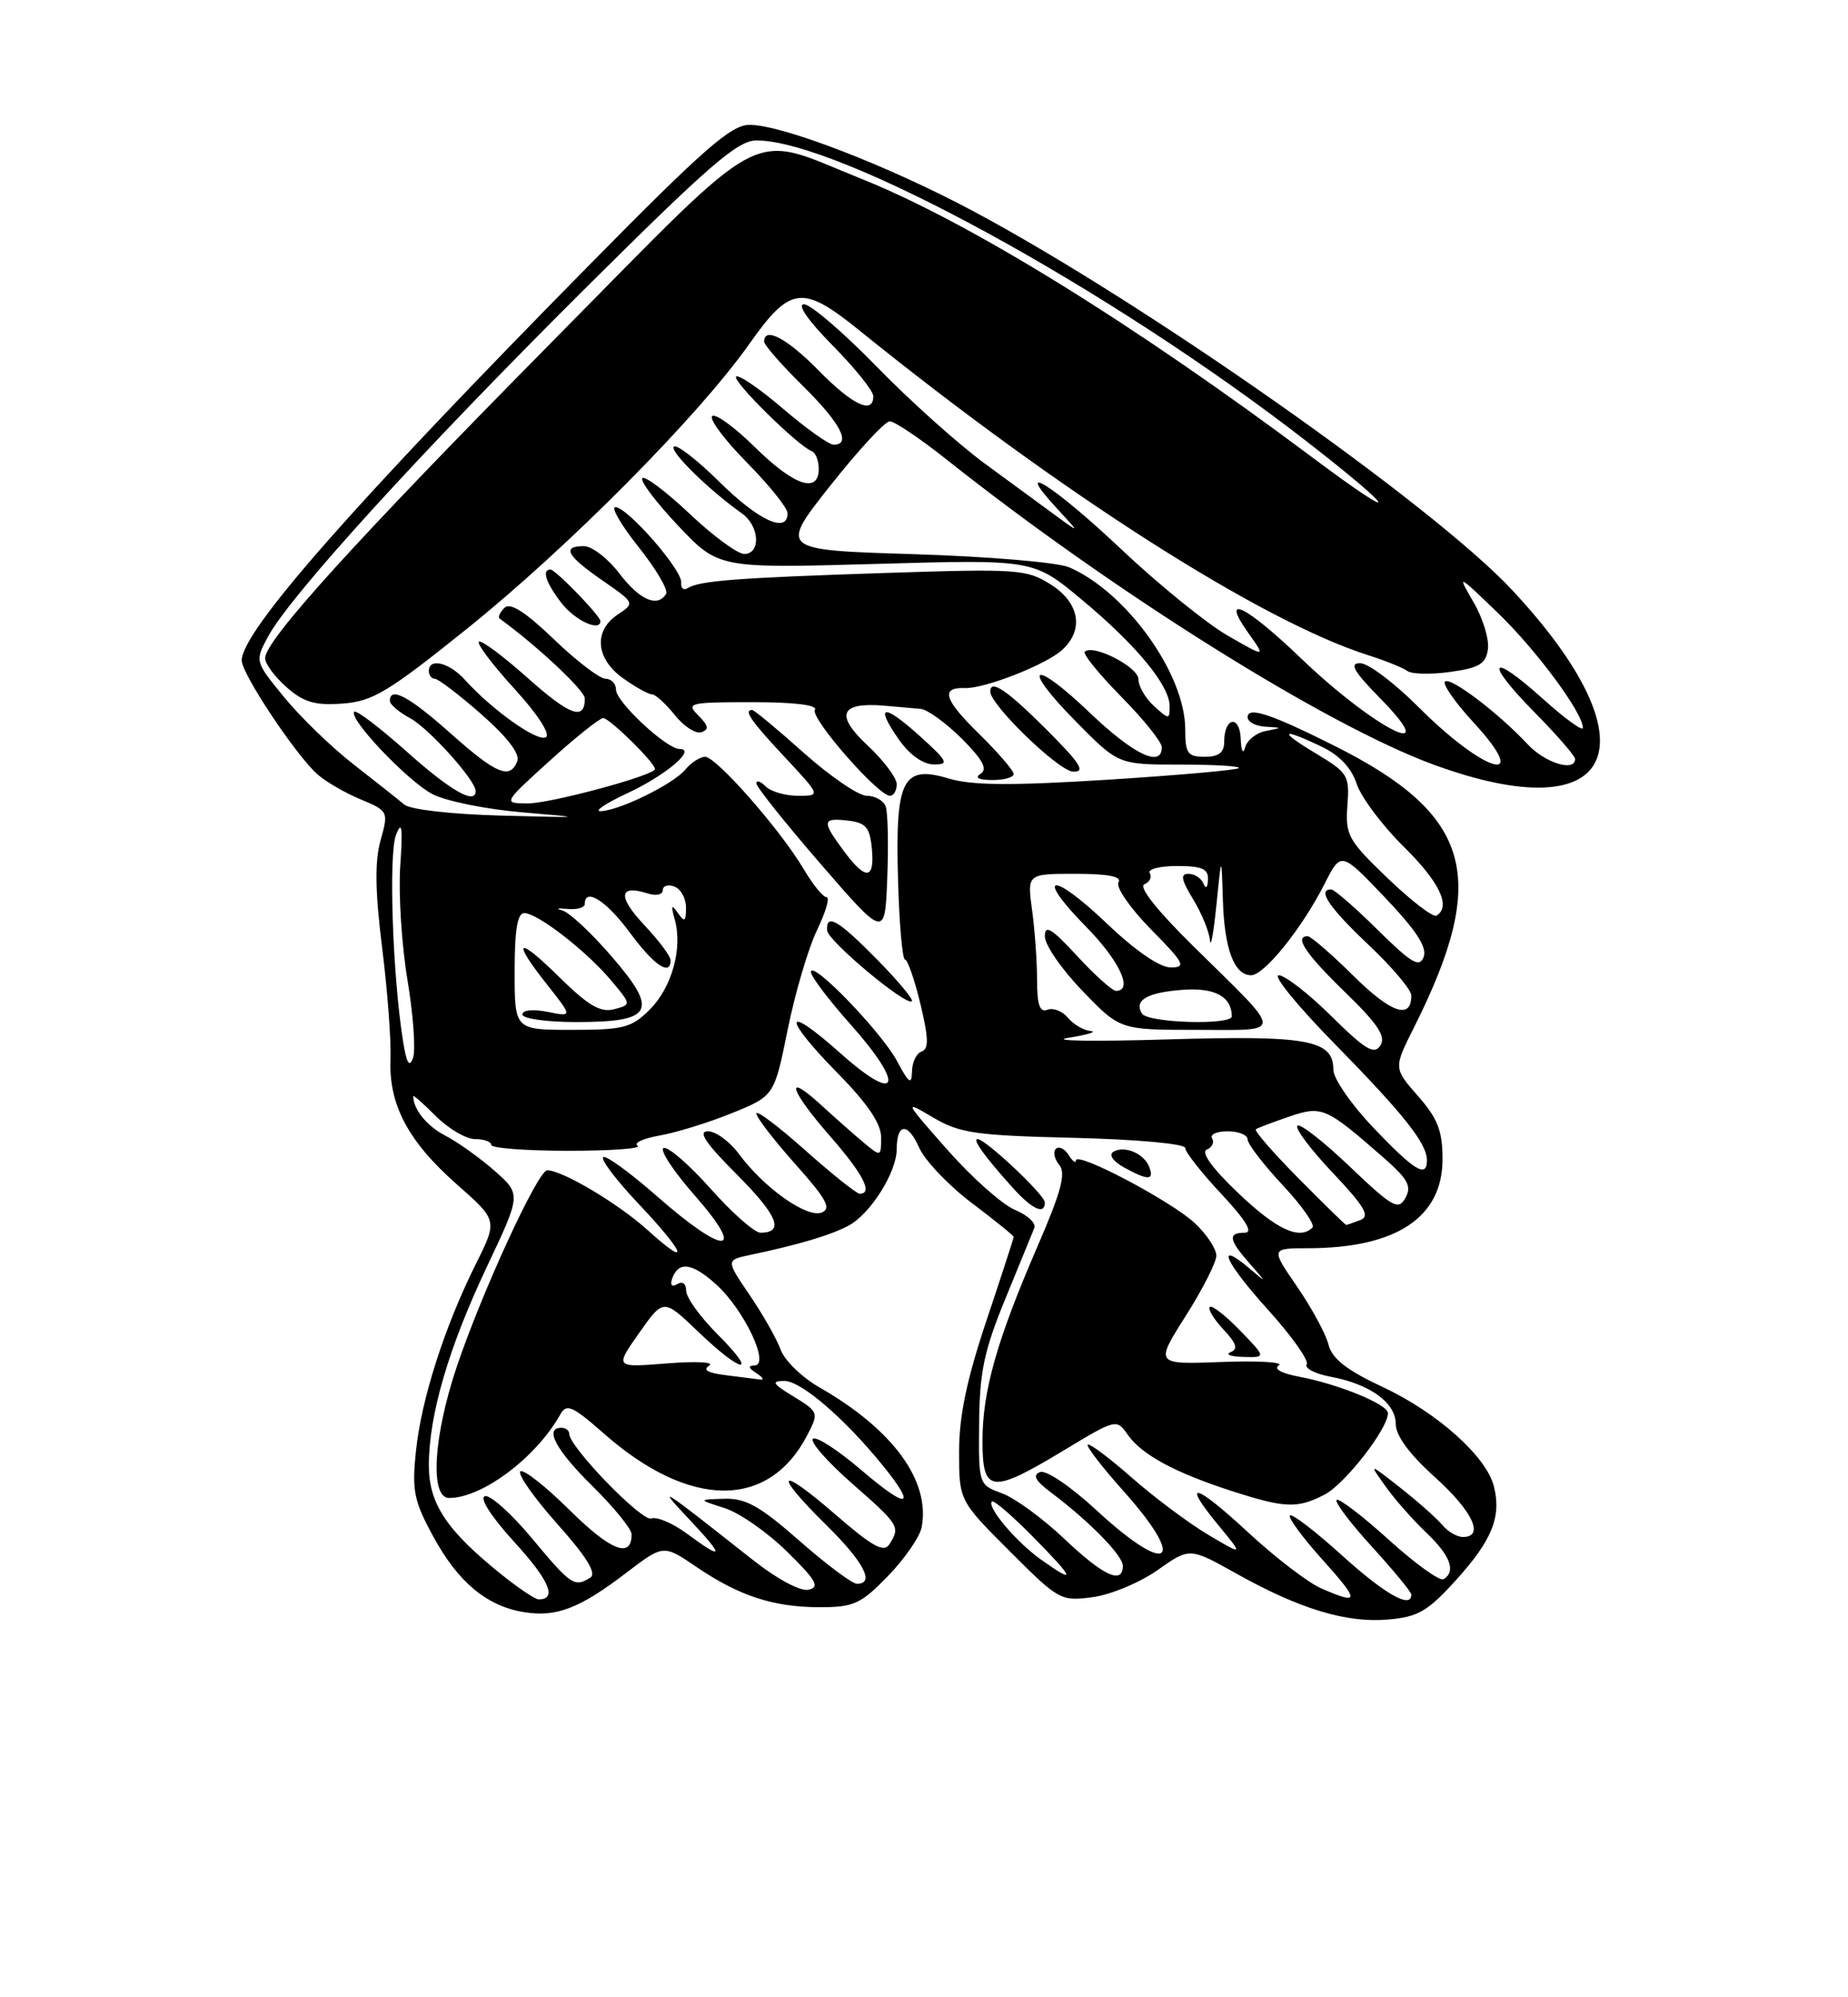 <?xml version="1.0" encoding="UTF-8" standalone="no"?>
<!DOCTYPE svg PUBLIC "-//W3C//DTD SVG 1.1//EN" "http://www.w3.org/Graphics/SVG/1.1/DTD/svg11.dtd" >
<svg xmlns="http://www.w3.org/2000/svg" xmlns:xlink="http://www.w3.org/1999/xlink" version="1.1" viewBox="0 0 237 256">
 <g >
 <path fill="currentColor"
d=" M 186.76 202.49 C 191.35 197.41 192.57 194.41 191.59 190.52 C 190.63 186.68 184.33 181.05 177.33 177.78 C 172.66 175.59 170.83 174.15 170.37 172.33 C 170.03 170.97 168.22 167.64 166.36 164.93 C 162.97 160.00 162.97 160.00 167.73 159.99 C 179.05 159.98 185.00 156.05 185.00 148.58 C 185.00 144.95 184.39 143.37 181.86 140.49 C 178.72 136.91 178.72 136.91 181.33 131.71 C 191.04 112.37 188.79 104.43 171.10 95.57 C 162.95 91.49 160.00 90.52 160.00 91.93 C 160.00 92.52 161.01 93.06 162.25 93.14 C 164.50 93.27 164.50 93.27 162.31 93.70 C 161.11 93.93 159.92 94.88 159.68 95.81 C 159.43 96.75 159.18 96.26 159.12 94.69 C 158.99 91.58 157.00 91.93 157.00 95.06 C 157.00 96.46 156.31 97.00 154.50 97.00 C 152.31 97.00 152.00 96.57 152.00 93.47 C 152.00 86.41 144.49 75.92 137.14 72.72 C 135.68 72.08 126.78 71.33 117.23 71.03 C 99.95 70.50 99.95 70.50 106.48 62.25 C 110.07 57.71 113.50 54.00 114.11 54.00 C 114.72 54.00 117.98 56.19 121.36 58.87 C 142.77 75.87 170.15 93.00 183.89 98.02 C 207.45 106.62 212.45 95.46 193.92 75.62 C 183.78 64.76 146.97 38.89 124.86 27.09 C 113.93 21.25 100.32 16.00 96.12 16.00 C 93.78 16.00 90.27 19.06 75.79 33.75 C 45.21 64.77 31.00 80.92 31.00 84.66 C 31.00 86.35 37.89 96.72 40.67 99.21 C 41.71 100.15 44.21 101.61 46.21 102.44 C 49.81 103.95 49.84 104.00 48.80 107.73 C 48.05 110.44 48.11 114.31 49.01 121.50 C 49.70 127.00 50.18 133.41 50.08 135.75 C 49.84 141.58 52.33 146.28 58.55 151.77 C 63.82 156.41 63.82 156.41 61.05 161.96 C 57.03 170.01 54.04 179.30 53.35 185.95 C 52.81 191.07 53.07 192.36 55.57 196.95 C 58.76 202.81 62.45 205.88 67.24 206.64 C 71.36 207.30 74.35 206.15 80.32 201.59 C 85.08 197.96 85.08 197.96 89.29 200.82 C 94.79 204.56 99.20 206.00 105.15 206.00 C 109.50 206.00 110.41 205.58 113.88 202.00 C 116.02 199.80 117.96 196.99 118.20 195.75 C 119.33 189.80 114.53 183.23 105.10 177.83 C 102.86 176.55 100.62 174.38 100.12 173.00 C 99.62 171.62 97.83 168.47 96.15 166.00 C 93.08 161.50 93.08 161.50 96.29 160.83 C 102.41 159.54 106.56 158.31 108.83 157.09 C 111.63 155.59 114.99 150.26 115.00 147.31 C 115.00 143.92 116.44 143.83 117.89 147.12 C 118.62 148.75 121.64 151.93 124.60 154.17 C 127.57 156.41 130.00 158.37 130.00 158.54 C 130.00 158.70 128.43 163.54 126.50 169.29 C 123.98 176.83 123.00 181.51 123.00 186.04 C 123.00 192.33 123.00 192.33 129.47 198.80 C 135.78 205.11 136.04 205.26 140.14 204.71 C 142.45 204.40 146.19 202.84 148.46 201.24 C 152.57 198.34 152.57 198.34 158.54 201.68 C 166.65 206.22 172.64 208.04 178.00 207.58 C 181.87 207.25 183.10 206.53 186.76 202.49 Z  M 64.24 201.75 C 57.26 196.14 55.00 192.72 55.00 187.82 C 55.00 181.36 57.53 172.73 62.47 162.30 C 66.84 153.07 66.84 153.07 63.41 150.05 C 61.52 148.39 58.68 146.37 57.11 145.56 C 54.74 144.33 53.00 142.19 53.00 140.50 C 53.00 140.31 54.32 141.47 55.92 143.08 C 57.53 144.68 59.78 146.00 60.92 146.00 C 62.07 146.00 63.00 146.34 63.00 146.75 C 63.00 147.16 67.46 147.50 72.91 147.50 C 78.36 147.50 82.35 147.21 81.78 146.86 C 81.20 146.51 82.48 145.91 84.62 145.54 C 86.75 145.16 90.93 143.87 93.90 142.66 C 99.30 140.46 99.30 140.46 101.02 131.95 C 101.97 127.27 103.66 121.54 104.78 119.22 C 105.90 116.90 106.45 115.00 106.01 115.00 C 105.56 115.00 104.25 113.39 103.08 111.41 C 100.14 106.42 91.87 97.00 90.43 97.00 C 89.78 97.00 88.63 97.75 87.87 98.66 C 86.33 100.52 79.31 103.95 77.00 103.97 C 76.17 103.97 77.75 102.93 80.50 101.65 C 85.40 99.36 89.37 96.00 87.16 96.00 C 85.47 96.00 79.00 89.96 79.00 88.40 C 79.00 87.63 78.40 87.00 77.66 87.00 C 76.92 87.00 73.93 84.72 71.03 81.93 C 67.32 78.38 65.42 77.18 64.69 77.91 C 64.11 78.49 63.83 79.11 64.07 79.28 C 68.95 82.83 75.00 88.50 75.00 89.53 C 75.00 92.42 73.09 91.73 67.61 86.84 C 64.47 84.05 61.69 81.98 61.41 82.25 C 61.14 82.53 63.20 85.25 65.99 88.30 C 68.95 91.54 70.62 94.11 70.01 94.49 C 68.95 95.15 63.11 91.00 59.60 87.11 C 57.61 84.91 55.00 84.28 55.00 86.00 C 55.00 86.55 55.35 87.00 55.77 87.00 C 56.19 87.00 58.87 89.04 61.72 91.54 C 65.01 94.42 66.70 96.61 66.35 97.54 C 65.42 99.96 63.67 99.24 57.79 94.00 C 52.49 89.28 50.00 87.94 50.00 89.83 C 50.00 90.29 51.16 91.28 52.59 92.05 C 54.98 93.33 61.00 100.01 61.00 101.39 C 61.00 103.19 57.80 101.37 52.20 96.37 C 48.74 93.29 45.70 90.97 45.44 91.23 C 44.62 92.05 52.22 100.06 55.43 101.77 C 57.12 102.67 62.33 103.73 67.00 104.12 C 75.16 104.81 75.05 104.82 64.34 104.54 C 57.92 104.37 52.61 103.77 51.84 103.12 C 51.10 102.49 48.20 100.20 45.40 98.02 C 42.59 95.84 38.58 91.97 36.48 89.41 C 32.67 84.76 32.67 84.76 34.39 81.57 C 37.20 76.35 54.09 57.82 74.77 37.25 C 90.94 21.17 94.60 18.00 97.01 18.00 C 107.59 18.00 142.29 36.96 167.53 56.54 C 179.39 65.74 180.01 67.38 168.32 58.64 C 145.37 41.48 124.26 28.44 110.52 22.94 C 95.66 17.00 99.08 15.20 70.95 43.66 C 45.64 69.26 34.00 82.08 34.00 84.36 C 34.00 85.08 35.24 86.76 36.75 88.08 C 38.94 90.01 40.39 90.44 43.91 90.18 C 47.78 89.91 49.76 88.72 59.91 80.57 C 72.88 70.15 89.61 53.29 96.10 44.08 C 101.35 36.65 102.90 36.45 110.16 42.31 C 136.13 63.28 161.78 79.64 175.50 83.99 C 177.70 84.69 179.95 85.60 180.50 86.01 C 181.05 86.41 183.53 86.47 186.00 86.12 C 189.70 85.61 190.56 85.09 190.82 83.21 C 191.00 81.95 190.18 79.25 188.99 77.21 C 186.85 73.52 186.86 73.53 192.04 78.50 C 196.99 83.26 203.00 91.36 203.00 93.29 C 203.00 93.78 200.69 92.11 197.86 89.56 C 191.02 83.41 190.26 84.67 196.81 91.31 C 199.66 94.20 202.00 96.89 202.00 97.28 C 202.00 98.98 198.15 97.79 195.92 95.40 C 192.19 91.40 185.98 86.69 185.31 87.36 C 184.98 87.69 186.61 90.03 188.94 92.56 C 196.62 100.89 190.45 99.18 181.90 90.61 C 178.82 87.53 175.47 85.00 174.44 85.00 C 173.01 85.00 173.59 86.03 177.00 89.50 C 185.32 97.98 176.28 93.42 166.85 84.38 C 159.73 77.55 156.41 75.96 160.10 81.14 C 162.34 84.28 162.34 84.28 157.42 81.45 C 154.71 79.89 148.54 74.88 143.70 70.31 C 135.15 62.24 129.64 58.77 135.56 65.18 C 138.50 68.36 138.50 68.36 135.50 66.16 C 133.85 64.94 129.73 61.93 126.34 59.45 C 122.95 56.97 116.68 51.36 112.41 46.97 C 108.14 42.59 103.96 39.00 103.11 39.00 C 102.18 39.00 103.65 41.11 106.78 44.28 C 109.65 47.19 112.00 50.11 112.00 50.78 C 112.00 53.17 109.35 51.93 105.00 47.50 C 100.96 43.38 98.00 41.81 98.00 43.79 C 98.00 44.22 100.25 46.79 103.00 49.50 C 107.79 54.22 109.24 57.00 106.91 57.00 C 106.31 57.00 103.37 54.91 100.39 52.36 C 97.40 49.80 94.70 47.96 94.40 48.27 C 93.86 48.81 102.35 57.18 104.11 57.83 C 104.60 58.02 105.00 59.03 105.00 60.08 C 105.00 63.33 101.83 62.26 96.81 57.31 C 94.19 54.73 91.72 52.94 91.33 53.34 C 90.94 53.73 92.95 56.41 95.81 59.31 C 98.66 62.20 101.00 65.11 101.00 65.78 C 101.00 68.43 97.30 66.74 92.31 61.81 C 89.41 58.95 86.77 56.90 86.42 57.25 C 85.83 57.83 90.91 62.80 95.15 65.81 C 97.41 67.40 97.61 71.00 95.44 71.00 C 94.58 71.00 91.43 68.68 88.43 65.84 C 85.43 63.01 82.71 60.96 82.38 61.29 C 82.05 61.62 84.11 64.35 86.96 67.37 C 92.15 72.85 92.15 72.85 112.34 72.28 C 132.54 71.70 132.54 71.70 138.71 76.84 C 145.72 82.67 150.00 87.85 150.00 90.50 C 150.00 92.25 149.93 92.25 148.00 90.50 C 146.90 89.50 146.00 87.96 146.00 87.06 C 146.00 85.49 140.16 82.50 139.12 83.54 C 138.85 83.82 140.95 86.41 143.81 89.31 C 146.66 92.20 149.00 95.11 149.00 95.78 C 149.00 98.45 145.39 96.72 139.79 91.38 C 132.31 84.24 130.81 85.22 138.02 92.52 C 143.43 98.00 143.43 98.00 151.38 98.00 C 155.76 98.00 159.13 98.20 158.88 98.45 C 158.63 98.70 151.05 99.37 142.04 99.94 C 129.73 100.71 124.66 100.68 121.70 99.79 C 115.74 98.01 114.80 99.87 115.17 112.75 C 115.32 118.39 115.73 123.00 116.07 123.00 C 116.40 123.00 117.29 125.56 118.04 128.68 C 119.09 133.06 119.13 134.46 118.20 134.77 C 117.54 134.99 116.98 136.14 116.96 137.33 C 116.92 139.11 116.57 138.87 115.04 136.00 C 113.02 132.24 104.00 122.92 104.00 124.59 C 104.00 125.15 106.28 128.16 109.07 131.29 C 116.16 139.24 115.28 141.69 107.75 134.97 C 100.43 128.44 100.26 130.27 107.50 137.63 C 111.26 141.45 113.00 144.02 113.00 145.77 C 113.00 148.29 112.98 148.30 110.75 146.44 C 109.51 145.41 107.04 143.22 105.25 141.58 C 100.52 137.26 101.27 139.70 106.50 145.68 C 110.71 150.50 112.00 153.01 110.25 153.00 C 109.84 152.99 106.69 150.48 103.25 147.42 C 99.81 144.35 97.00 142.24 97.00 142.72 C 97.00 143.20 99.24 146.12 101.99 149.20 C 106.02 153.72 106.67 154.91 105.36 155.42 C 103.47 156.14 98.00 152.27 94.79 147.94 C 93.60 146.32 91.80 145.00 90.79 145.00 C 89.46 145.00 90.48 146.52 94.51 150.55 C 99.74 155.79 100.64 158.00 97.52 158.00 C 96.77 158.00 93.91 155.48 91.16 152.39 C 88.41 149.30 85.69 146.94 85.11 147.14 C 84.54 147.34 86.34 150.09 89.12 153.25 C 95.84 160.91 92.98 160.98 84.32 153.38 C 80.79 150.28 77.66 148.01 77.35 148.32 C 77.03 148.63 79.08 151.32 81.89 154.29 C 87.95 160.70 88.64 162.72 83.05 157.66 C 79.30 154.27 72.12 150.00 70.18 150.00 C 68.99 150.00 61.78 165.65 58.57 175.20 C 55.57 184.14 55.11 192.00 57.60 192.00 C 61.86 192.00 68.78 186.80 71.87 181.27 C 72.65 179.87 73.43 180.21 77.42 183.72 C 88.45 193.43 98.59 193.50 103.55 183.91 C 105.02 181.06 104.98 180.96 101.78 179.00 C 99.06 177.35 98.86 177.01 100.60 177.00 C 102.74 177.00 108.33 181.81 113.25 187.88 C 117.64 193.30 116.45 193.54 110.48 188.44 C 107.44 185.84 104.64 184.03 104.25 184.42 C 103.86 184.80 106.12 187.38 109.27 190.14 C 115.34 195.46 115.48 195.69 114.07 197.92 C 113.35 199.05 111.92 198.26 107.08 194.07 C 99.74 187.71 99.04 188.64 106.00 195.50 C 110.79 200.22 112.24 203.00 109.90 203.00 C 109.30 203.00 105.99 200.53 102.54 197.50 C 97.45 193.03 95.64 192.02 92.89 192.10 C 89.50 192.20 89.50 192.20 92.94 193.30 C 94.83 193.90 98.43 196.41 100.94 198.88 C 104.68 202.54 105.17 203.43 103.70 203.76 C 102.64 204.00 99.63 202.38 96.41 199.83 C 84.43 190.38 84.10 190.17 88.45 194.80 C 92.95 199.58 92.85 200.08 88.09 196.57 C 86.28 195.23 84.23 194.36 83.53 194.63 C 82.34 195.08 73.00 185.45 73.00 183.77 C 73.00 183.35 72.55 183.00 72.00 183.00 C 69.76 183.00 71.28 185.85 76.00 190.50 C 78.75 193.21 81.00 195.98 81.00 196.65 C 81.00 199.81 78.34 198.78 73.09 193.59 C 69.96 190.49 67.09 188.24 66.73 188.60 C 66.37 188.96 68.51 192.00 71.49 195.35 C 75.25 199.56 76.54 201.67 75.71 202.20 C 73.68 203.49 73.23 203.19 68.23 197.18 C 65.57 193.99 62.85 191.55 62.18 191.77 C 61.46 192.01 63.02 194.43 65.99 197.68 C 70.46 202.57 71.49 205.00 69.08 205.00 C 68.64 205.00 66.46 203.54 64.24 201.75 Z  M 112.48 122.98 C 107.49 117.91 105.94 117.01 106.07 119.25 C 106.15 120.58 116.20 128.98 116.94 128.33 C 117.18 128.12 115.17 125.71 112.48 122.98 Z  M 113.58 103.34 C 113.29 102.60 112.21 102.00 111.16 102.00 C 110.11 102.00 106.48 99.52 103.09 96.50 C 99.70 93.47 96.72 91.00 96.46 91.00 C 95.33 91.00 96.31 92.42 100.64 97.04 C 105.27 102.00 105.27 102.00 102.34 102.00 C 100.72 102.00 98.86 101.46 98.20 100.80 C 97.54 100.14 97.00 99.96 97.00 100.41 C 97.00 100.85 100.71 105.50 105.25 110.74 C 113.50 120.26 113.50 120.26 113.79 112.47 C 113.96 108.18 113.86 104.07 113.58 103.34 Z  M 115.00 100.51 C 115.00 99.70 113.31 97.45 111.25 95.53 C 107.05 91.61 107.75 89.97 113.41 90.45 C 115.11 90.60 117.21 90.78 118.08 90.86 C 118.95 90.94 121.32 92.66 123.35 94.68 C 126.03 97.37 126.69 98.58 125.77 99.17 C 124.95 99.68 125.48 99.97 127.25 99.98 C 128.76 99.99 130.00 99.64 130.00 99.21 C 130.00 98.77 127.99 96.45 125.54 94.04 C 121.05 89.64 120.58 88.08 123.77 88.19 C 126.29 88.27 134.11 85.21 136.20 83.32 C 139.06 80.73 138.46 77.26 134.75 74.91 C 131.68 72.97 130.51 72.88 113.50 73.44 C 94.42 74.07 89.73 74.43 88.19 75.38 C 87.66 75.71 87.29 75.39 87.36 74.67 C 87.53 73.09 80.46 65.00 78.92 65.00 C 78.32 65.00 79.66 67.30 81.90 70.12 C 84.14 72.93 85.73 75.63 85.43 76.12 C 84.32 77.91 82.03 76.91 79.43 73.50 C 77.96 71.58 75.92 70.00 74.88 70.00 C 72.01 70.00 72.67 71.22 77.26 74.40 C 81.43 77.29 81.44 77.30 79.22 78.77 C 76.09 80.85 76.39 84.43 79.90 86.93 C 81.50 88.07 83.17 89.00 83.62 89.00 C 84.06 89.00 85.37 90.19 86.53 91.64 C 87.69 93.10 89.23 94.09 89.95 93.85 C 90.96 93.51 90.87 93.01 89.56 91.71 C 87.96 90.10 88.35 90.00 96.49 90.00 C 101.92 90.00 104.89 90.37 104.51 90.99 C 103.88 92.01 112.61 102.00 114.14 102.00 C 114.61 102.00 115.00 101.33 115.00 100.51 Z  M 134.20 93.50 C 129.12 88.43 127.00 87.00 127.00 88.65 C 127.00 90.35 135.75 98.81 137.60 98.90 C 139.27 98.98 138.59 97.89 134.20 93.50 Z  M 117.98 94.36 C 113.27 90.11 112.13 90.29 115.28 94.79 C 116.65 96.74 118.37 97.97 119.75 97.98 C 121.76 98.00 121.57 97.60 117.98 94.36 Z  M 77.00 79.61 C 77.00 78.94 71.24 73.00 70.60 73.00 C 69.43 73.00 70.03 74.76 72.07 77.37 C 73.80 79.56 77.00 81.01 77.00 79.61 Z  M 169.45 203.59 C 167.77 202.86 163.60 199.67 160.17 196.50 C 153.21 190.05 151.39 189.59 156.26 195.50 C 159.47 199.39 159.47 199.39 154.99 196.74 C 152.52 195.28 148.11 191.99 145.19 189.43 C 142.28 186.87 139.71 184.95 139.50 185.17 C 139.29 185.38 141.32 188.02 144.01 191.03 C 152.36 200.35 149.94 202.18 140.63 193.58 C 137.29 190.50 134.16 188.38 133.38 188.68 C 132.39 189.06 132.78 189.79 134.75 191.27 C 139.70 194.98 144.00 199.37 144.00 200.70 C 144.00 203.14 141.51 201.99 136.50 197.24 C 133.75 194.63 130.15 192.00 128.50 191.40 C 125.50 190.30 125.50 190.29 125.57 182.40 C 125.63 175.86 126.20 173.12 128.92 166.50 C 130.72 162.10 132.40 158.00 132.65 157.39 C 132.90 156.78 131.78 155.74 130.16 155.07 C 128.55 154.40 124.66 150.95 121.54 147.42 C 115.91 141.04 115.89 141.00 119.68 143.24 C 123.07 145.24 125.11 145.54 137.75 145.84 C 145.83 146.04 152.00 146.60 152.00 147.14 C 152.00 147.66 154.09 150.32 156.64 153.04 C 159.79 156.41 160.75 158.00 159.64 158.00 C 157.44 158.00 157.57 158.89 160.25 161.93 C 162.50 164.49 162.50 164.49 160.24 162.58 C 155.80 158.83 157.11 161.78 162.57 167.82 C 165.63 171.20 167.89 174.38 167.58 174.87 C 167.27 175.37 168.65 176.09 170.65 176.46 C 175.72 177.41 179.00 179.79 179.00 182.52 C 179.00 184.01 180.76 186.40 184.00 189.31 C 188.86 193.68 190.42 197.00 187.62 197.00 C 186.86 197.00 185.67 196.31 184.97 195.46 C 184.27 194.62 181.86 192.48 179.61 190.71 C 175.53 187.50 175.53 187.50 177.68 190.50 C 178.85 192.15 181.21 194.82 182.91 196.44 C 186.00 199.37 186.76 201.41 185.14 202.41 C 184.67 202.71 181.50 200.43 178.10 197.35 C 174.70 194.27 171.69 191.98 171.42 192.25 C 171.14 192.52 173.19 195.23 175.96 198.26 C 178.73 201.30 181.00 204.05 181.00 204.39 C 181.00 206.26 177.62 204.34 172.13 199.38 C 168.71 196.28 165.70 193.97 165.43 194.24 C 165.16 194.50 167.02 197.03 169.56 199.86 C 174.42 205.27 174.41 205.75 169.45 203.59 Z  M 169.87 191.57 C 172.48 190.22 178.00 183.13 178.00 181.13 C 178.00 180.00 171.65 177.40 166.58 176.45 C 164.31 176.02 163.28 175.44 164.01 175.00 C 164.67 174.59 161.37 174.39 156.67 174.57 C 148.12 174.89 148.12 174.89 152.05 168.69 C 154.21 165.29 155.99 161.80 155.99 160.94 C 156.00 160.08 154.76 158.21 153.25 156.79 C 150.23 153.96 138.01 147.51 137.98 148.74 C 137.98 149.16 137.55 148.84 137.04 148.03 C 136.53 147.22 135.80 146.87 135.41 147.25 C 135.03 147.64 135.23 148.57 135.85 149.32 C 136.73 150.37 136.09 152.76 133.07 159.72 C 127.85 171.76 126.00 178.28 126.00 184.68 C 126.00 191.38 127.11 191.52 136.41 185.91 C 143.16 181.84 143.19 181.83 144.65 183.92 C 146.44 186.46 150.69 188.76 158.00 191.12 C 164.81 193.31 166.38 193.37 169.87 191.57 Z  M 159.01 170.51 C 157.16 168.60 155.42 167.25 155.15 167.52 C 154.88 167.79 155.67 169.08 156.90 170.40 C 158.57 172.17 158.81 172.92 157.82 173.31 C 157.10 173.60 157.83 173.88 159.45 173.92 C 162.39 174.00 162.39 174.00 159.01 170.51 Z  M 134.00 154.12 C 134.00 153.16 126.39 146.00 125.37 146.00 C 124.66 146.00 126.34 148.32 129.89 152.25 C 132.39 155.02 134.00 155.75 134.00 154.12 Z  M 147.39 149.58 C 146.72 147.83 144.19 146.77 142.77 147.64 C 142.17 148.01 142.74 148.84 144.11 149.61 C 147.22 151.33 148.06 151.32 147.39 149.58 Z  M 133.48 199.88 C 130.31 197.62 126.53 193.14 127.21 192.45 C 127.44 192.23 129.83 194.29 132.52 197.02 C 137.86 202.44 138.10 203.16 133.48 199.88 Z  M 93.07 176.26 C 90.76 175.98 90.07 175.58 90.96 175.03 C 91.69 174.58 89.26 174.45 85.56 174.75 C 78.84 175.29 78.84 175.29 81.96 170.86 C 85.09 166.42 85.09 166.42 89.56 170.71 C 95.21 176.13 97.39 176.39 92.00 171.00 C 89.80 168.80 88.00 166.30 88.00 165.44 C 88.00 164.54 87.53 164.18 86.87 164.58 C 86.20 165.00 85.92 164.74 86.18 163.95 C 86.97 161.59 88.77 161.83 91.91 164.69 C 95.49 167.97 98.79 174.99 96.76 175.02 C 95.90 175.03 95.98 175.34 97.00 176.00 C 97.83 176.53 98.05 176.90 97.50 176.82 C 96.95 176.75 94.95 176.49 93.07 176.26 Z  M 158.82 152.94 C 155.47 149.75 153.97 147.68 154.76 147.35 C 155.45 147.06 155.76 146.42 155.45 145.91 C 155.14 145.41 156.03 145.00 157.44 145.00 C 158.85 145.00 160.00 145.47 160.00 146.04 C 160.00 146.62 162.02 149.25 164.49 151.89 C 166.96 154.53 168.68 156.98 168.32 157.34 C 166.68 158.98 163.74 157.62 158.82 152.94 Z  M 166.53 151.03 C 163.27 147.74 160.81 144.91 161.06 144.74 C 161.30 144.57 163.21 143.85 165.30 143.13 C 169.53 141.69 170.01 141.89 177.38 148.33 C 180.56 151.11 181.08 152.04 180.24 153.54 C 179.33 155.17 178.60 154.76 173.10 149.52 C 169.74 146.31 166.71 143.95 166.38 144.28 C 166.05 144.62 168.09 147.33 170.92 150.32 C 175.03 154.67 175.74 155.89 174.45 156.38 C 173.56 156.72 172.75 157.00 172.64 157.00 C 172.53 157.00 169.78 154.31 166.53 151.03 Z  M 176.17 144.58 C 173.33 141.61 171.00 138.25 171.00 137.12 C 171.00 133.27 167.74 132.68 149.55 133.23 C 140.17 133.51 134.53 133.42 137.00 133.02 C 139.47 132.63 140.77 132.23 139.87 132.15 C 138.98 132.07 137.67 131.30 136.96 130.45 C 136.26 129.60 135.08 129.14 134.34 129.42 C 133.35 129.80 133.00 128.82 133.00 125.61 C 133.00 123.23 132.71 119.19 132.36 116.64 C 131.73 112.00 131.73 112.00 137.92 112.00 C 142.16 112.00 143.90 112.35 143.44 113.10 C 143.07 113.70 144.94 116.40 147.59 119.10 C 151.90 123.46 152.17 124.00 150.14 124.00 C 148.72 124.00 145.59 121.84 141.92 118.34 C 134.83 111.58 132.59 111.98 139.31 118.81 C 143.56 123.13 145.37 127.00 143.13 127.00 C 142.65 127.00 140.40 124.99 138.13 122.52 C 134.85 118.97 134.00 118.45 134.00 120.03 C 134.00 121.12 136.17 124.26 138.82 127.00 C 143.63 132.00 143.63 132.00 153.44 132.00 C 164.82 132.00 164.85 132.90 153.00 121.24 C 148.39 116.70 145.98 113.66 146.76 113.34 C 147.45 113.06 147.76 112.42 147.45 111.91 C 147.14 111.41 148.71 111.00 150.94 111.00 C 154.17 111.00 154.98 111.36 154.92 112.75 C 154.87 113.80 154.64 114.00 154.34 113.25 C 154.06 112.56 153.20 112.00 152.43 112.00 C 151.35 112.00 151.48 112.74 153.01 115.25 C 154.10 117.04 155.07 119.40 155.17 120.50 C 155.27 121.60 155.64 119.58 156.00 116.00 C 156.65 109.50 156.65 109.50 156.83 115.32 C 157.01 121.62 158.28 125.00 160.45 125.00 C 162.14 125.00 166.98 118.98 169.86 113.31 C 171.98 109.12 171.98 109.12 177.61 115.03 C 181.62 119.24 183.05 121.42 182.58 122.65 C 182.04 124.07 181.03 123.47 176.68 119.18 C 173.80 116.33 171.11 114.00 170.72 114.00 C 168.89 114.00 170.44 116.31 175.50 121.09 C 178.53 123.95 181.00 126.87 181.00 127.59 C 181.00 130.73 178.43 129.87 173.62 125.12 C 170.77 122.30 168.11 120.00 167.72 120.00 C 165.93 120.00 167.42 122.24 172.50 127.17 C 176.72 131.26 177.77 132.85 177.03 134.00 C 176.24 135.23 175.12 134.56 170.75 130.25 C 167.83 127.36 164.79 125.00 163.99 125.00 C 163.19 125.00 166.41 128.94 171.13 133.75 C 180.06 142.85 183.00 146.56 183.00 148.72 C 183.00 151.04 181.40 150.07 176.17 144.58 Z  M 51.68 133.39 C 50.35 125.08 49.82 109.45 50.79 107.00 C 51.54 105.09 51.67 106.04 51.33 111.00 C 51.09 114.58 51.51 121.15 52.26 125.62 C 53.00 130.09 53.33 134.57 52.97 135.59 C 52.50 136.91 52.14 136.30 51.68 133.39 Z  M 66.00 124.50 C 66.00 119.15 66.36 117.01 67.25 117.03 C 68.98 117.07 75.21 121.90 78.37 125.66 C 80.98 128.77 80.98 128.77 78.75 129.36 C 77.01 129.81 75.44 128.89 71.75 125.26 C 66.28 119.87 65.53 120.36 70.22 126.27 C 73.43 130.34 73.43 130.34 70.22 129.69 C 68.35 129.32 67.00 129.46 67.00 130.03 C 67.00 130.56 70.08 131.00 73.88 131.00 C 83.77 131.00 84.52 129.62 78.44 122.59 C 75.84 119.57 72.98 116.91 72.10 116.69 C 71.22 116.46 71.51 116.38 72.75 116.50 C 73.99 116.62 75.00 116.34 75.00 115.86 C 75.00 113.70 77.79 115.47 80.78 119.54 C 83.87 123.73 86.00 125.18 86.00 123.07 C 86.00 122.56 84.48 120.53 82.62 118.56 C 79.20 114.93 79.36 113.34 83.01 114.50 C 84.12 114.86 85.00 114.68 85.00 114.10 C 85.00 113.53 85.67 113.32 86.50 113.64 C 87.33 113.95 87.99 115.18 87.98 116.36 C 87.97 118.14 87.79 118.25 86.92 117.00 C 86.11 115.84 86.02 116.03 86.53 117.84 C 87.57 121.52 86.18 126.54 83.34 129.39 C 81.00 131.73 79.97 132.00 73.36 132.00 C 66.00 132.00 66.00 132.00 66.00 124.50 Z  M 146.45 129.91 C 145.38 128.19 147.16 127.18 151.81 126.86 C 155.83 126.59 157.93 127.74 157.98 130.25 C 158.01 131.44 147.19 131.12 146.45 129.91 Z  M 177.98 112.58 C 172.89 107.70 172.52 107.04 172.80 103.25 C 173.09 99.40 172.87 99.04 168.80 96.60 C 163.90 93.66 164.23 93.19 169.45 95.68 C 171.77 96.78 173.31 98.41 173.99 100.47 C 174.56 102.19 177.27 105.81 180.01 108.51 C 184.63 113.06 186.12 116.19 184.23 117.36 C 183.80 117.62 180.99 115.47 177.98 112.58 Z  M 70.50 97.51 C 73.80 94.52 76.88 92.06 77.35 92.04 C 78.13 92.00 84.00 97.76 84.00 98.57 C 84.00 99.37 70.55 103.00 67.64 102.98 C 64.50 102.95 64.50 102.95 70.50 97.51 Z  M 108.19 109.04 C 105.37 105.23 105.43 104.80 108.75 105.18 C 111.04 105.45 111.55 106.04 111.81 108.75 C 112.20 112.79 111.03 112.88 108.19 109.04 Z "/>
</g>
</svg>